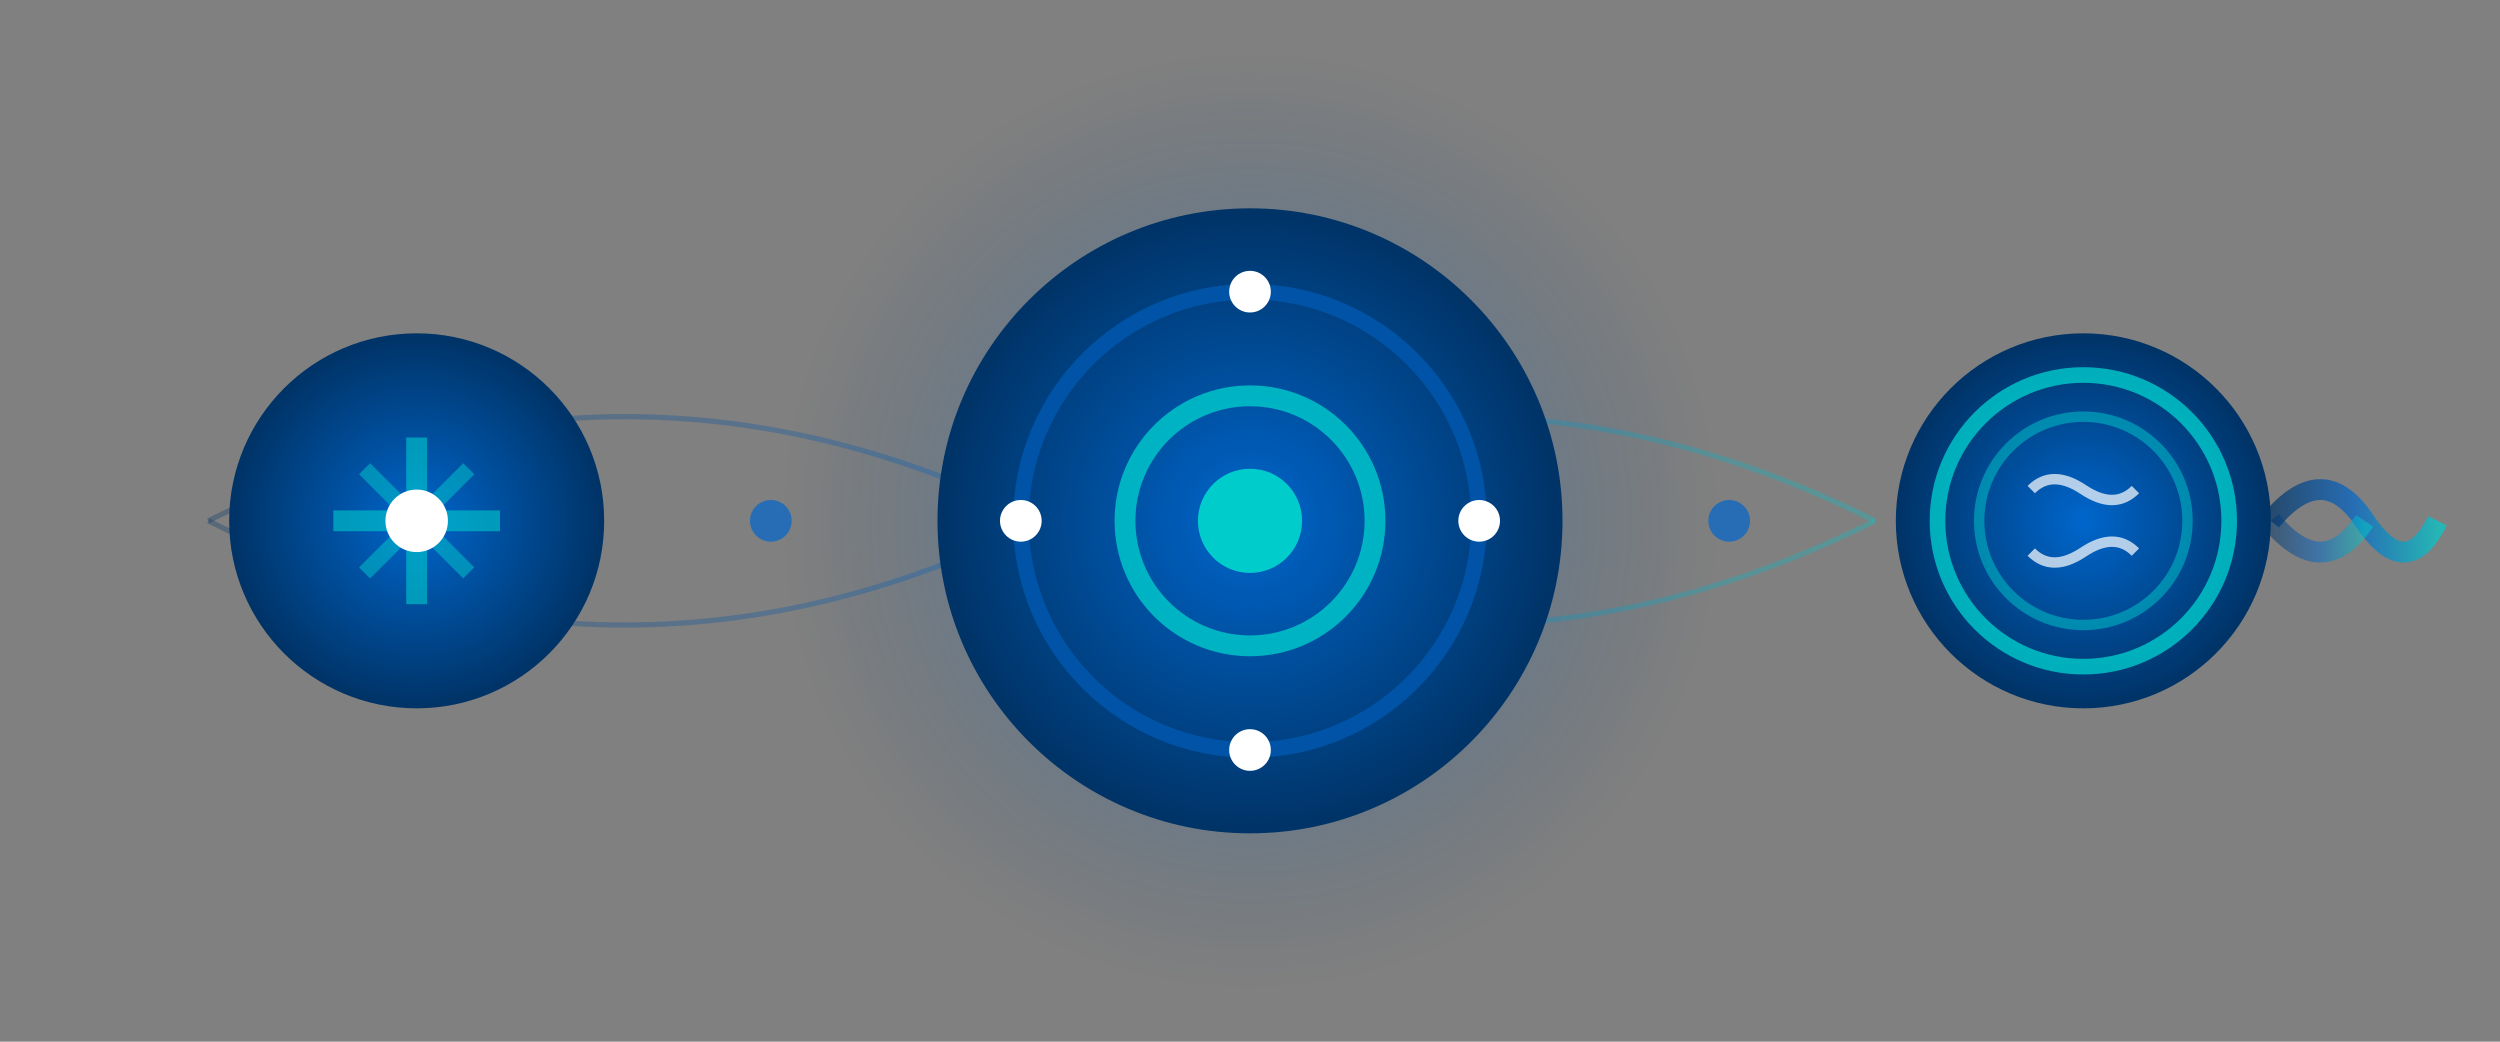 <svg width="240" height="100" viewBox="0 0 240 100" xmlns="http://www.w3.org/2000/svg">
  <rect x="0" y="0" width="240" height="100" fill="#808080" stroke="none"/>
  <!-- Interface Dots Logo - Maximum Detail with Gradient -->
  <defs>
    <linearGradient id="mainGrad" x1="0%" y1="0%" x2="100%" y2="0%">
      <stop offset="0%" style="stop-color:#003366;stop-opacity:1" />
      <stop offset="50%" style="stop-color:#0066CC;stop-opacity:1" />
      <stop offset="100%" style="stop-color:#00CCCC;stop-opacity:1" />
    </linearGradient>
    <radialGradient id="materialGrad" cx="50%" cy="50%">
      <stop offset="0%" style="stop-color:#0066CC;stop-opacity:1" />
      <stop offset="100%" style="stop-color:#003366;stop-opacity:1" />
    </radialGradient>
    <radialGradient id="interfaceGlow" cx="50%" cy="50%">
      <stop offset="0%" style="stop-color:#00CCCC;stop-opacity:0.4" />
      <stop offset="50%" style="stop-color:#0066CC;stop-opacity:0.2" />
      <stop offset="100%" style="stop-color:#003366;stop-opacity:0" />
    </radialGradient>
  </defs>
  
  <!-- Background field lines -->
  <path d="M 20 50 Q 60 30, 100 50 T 180 50" stroke="url(#mainGrad)" stroke-width="0.5" opacity="0.3" fill="none"/>
  <path d="M 20 50 Q 60 70, 100 50 T 180 50" stroke="url(#mainGrad)" stroke-width="0.5" opacity="0.3" fill="none"/>
  
  <!-- Left: BIOMATERIAL -->
  <circle cx="40" cy="50" r="18" fill="url(#materialGrad)"/>
  <!-- Crystal lattice structure -->
  <line x1="32" y1="50" x2="48" y2="50" stroke="#00CCCC" stroke-width="2" opacity="0.6"/>
  <line x1="40" y1="42" x2="40" y2="58" stroke="#00CCCC" stroke-width="2" opacity="0.6"/>
  <line x1="35" y1="45" x2="45" y2="55" stroke="#00CCCC" stroke-width="1.5" opacity="0.5"/>
  <line x1="35" y1="55" x2="45" y2="45" stroke="#00CCCC" stroke-width="1.5" opacity="0.5"/>
  <circle cx="40" cy="50" r="3" fill="#FFFFFF"/>
  
  <!-- Interface glow zone -->
  <circle cx="120" cy="50" r="45" fill="url(#interfaceGlow)"/>
  
  <!-- Center: INTERFACE ZONE -->
  <circle cx="120" cy="50" r="30" fill="url(#materialGrad)"/>
  <circle cx="120" cy="50" r="22" fill="none" stroke="#0066CC" stroke-width="1.5" opacity="0.5"/>
  <circle cx="120" cy="50" r="12" fill="none" stroke="#00CCCC" stroke-width="2" opacity="0.8"/>
  <circle cx="120" cy="50" r="5" fill="#00CCCC"/>
  <!-- Electron dots -->
  <circle cx="120" cy="28" r="2" fill="#FFFFFF"/>
  <circle cx="142" cy="50" r="2" fill="#FFFFFF"/>
  <circle cx="120" cy="72" r="2" fill="#FFFFFF"/>
  <circle cx="98" cy="50" r="2" fill="#FFFFFF"/>
  
  <!-- Connection bonds -->
  <line x1="58" y1="50" x2="90" y2="50" stroke="url(#mainGrad)" stroke-width="2.5" stroke-dasharray="4,3" opacity="0.7"/>
  <line x1="150" y1="50" x2="182" y2="50" stroke="url(#mainGrad)" stroke-width="2.5" stroke-dasharray="4,3" opacity="0.7"/>
  <circle cx="74" cy="50" r="2" fill="#0066CC" opacity="0.7"/>
  <circle cx="166" cy="50" r="2" fill="#0066CC" opacity="0.7"/>
  
  <!-- Right: MICROORGANISM -->
  <circle cx="200" cy="50" r="18" fill="url(#materialGrad)"/>
  <circle cx="200" cy="50" r="14" fill="none" stroke="#00CCCC" stroke-width="1.5" opacity="0.8"/>
  <circle cx="200" cy="50" r="10" fill="none" stroke="#00CCCC" stroke-width="1" opacity="0.5"/>
  <!-- DNA strands -->
  <path d="M 195 47 Q 197 45, 200 47 T 205 47" stroke="#FFFFFF" stroke-width="1" fill="none" opacity="0.7"/>
  <path d="M 195 53 Q 197 55, 200 53 T 205 53" stroke="#FFFFFF" stroke-width="1" fill="none" opacity="0.7"/>
  <!-- Flagellum -->
  <path d="M 218 50 Q 223 44, 227 50 T 234 50" stroke="url(#mainGrad)" stroke-width="2" fill="none" opacity="0.7"/>
  <path d="M 218 50 Q 223 56, 227 50" stroke="url(#mainGrad)" stroke-width="2" fill="none" opacity="0.5"/>
</svg>

